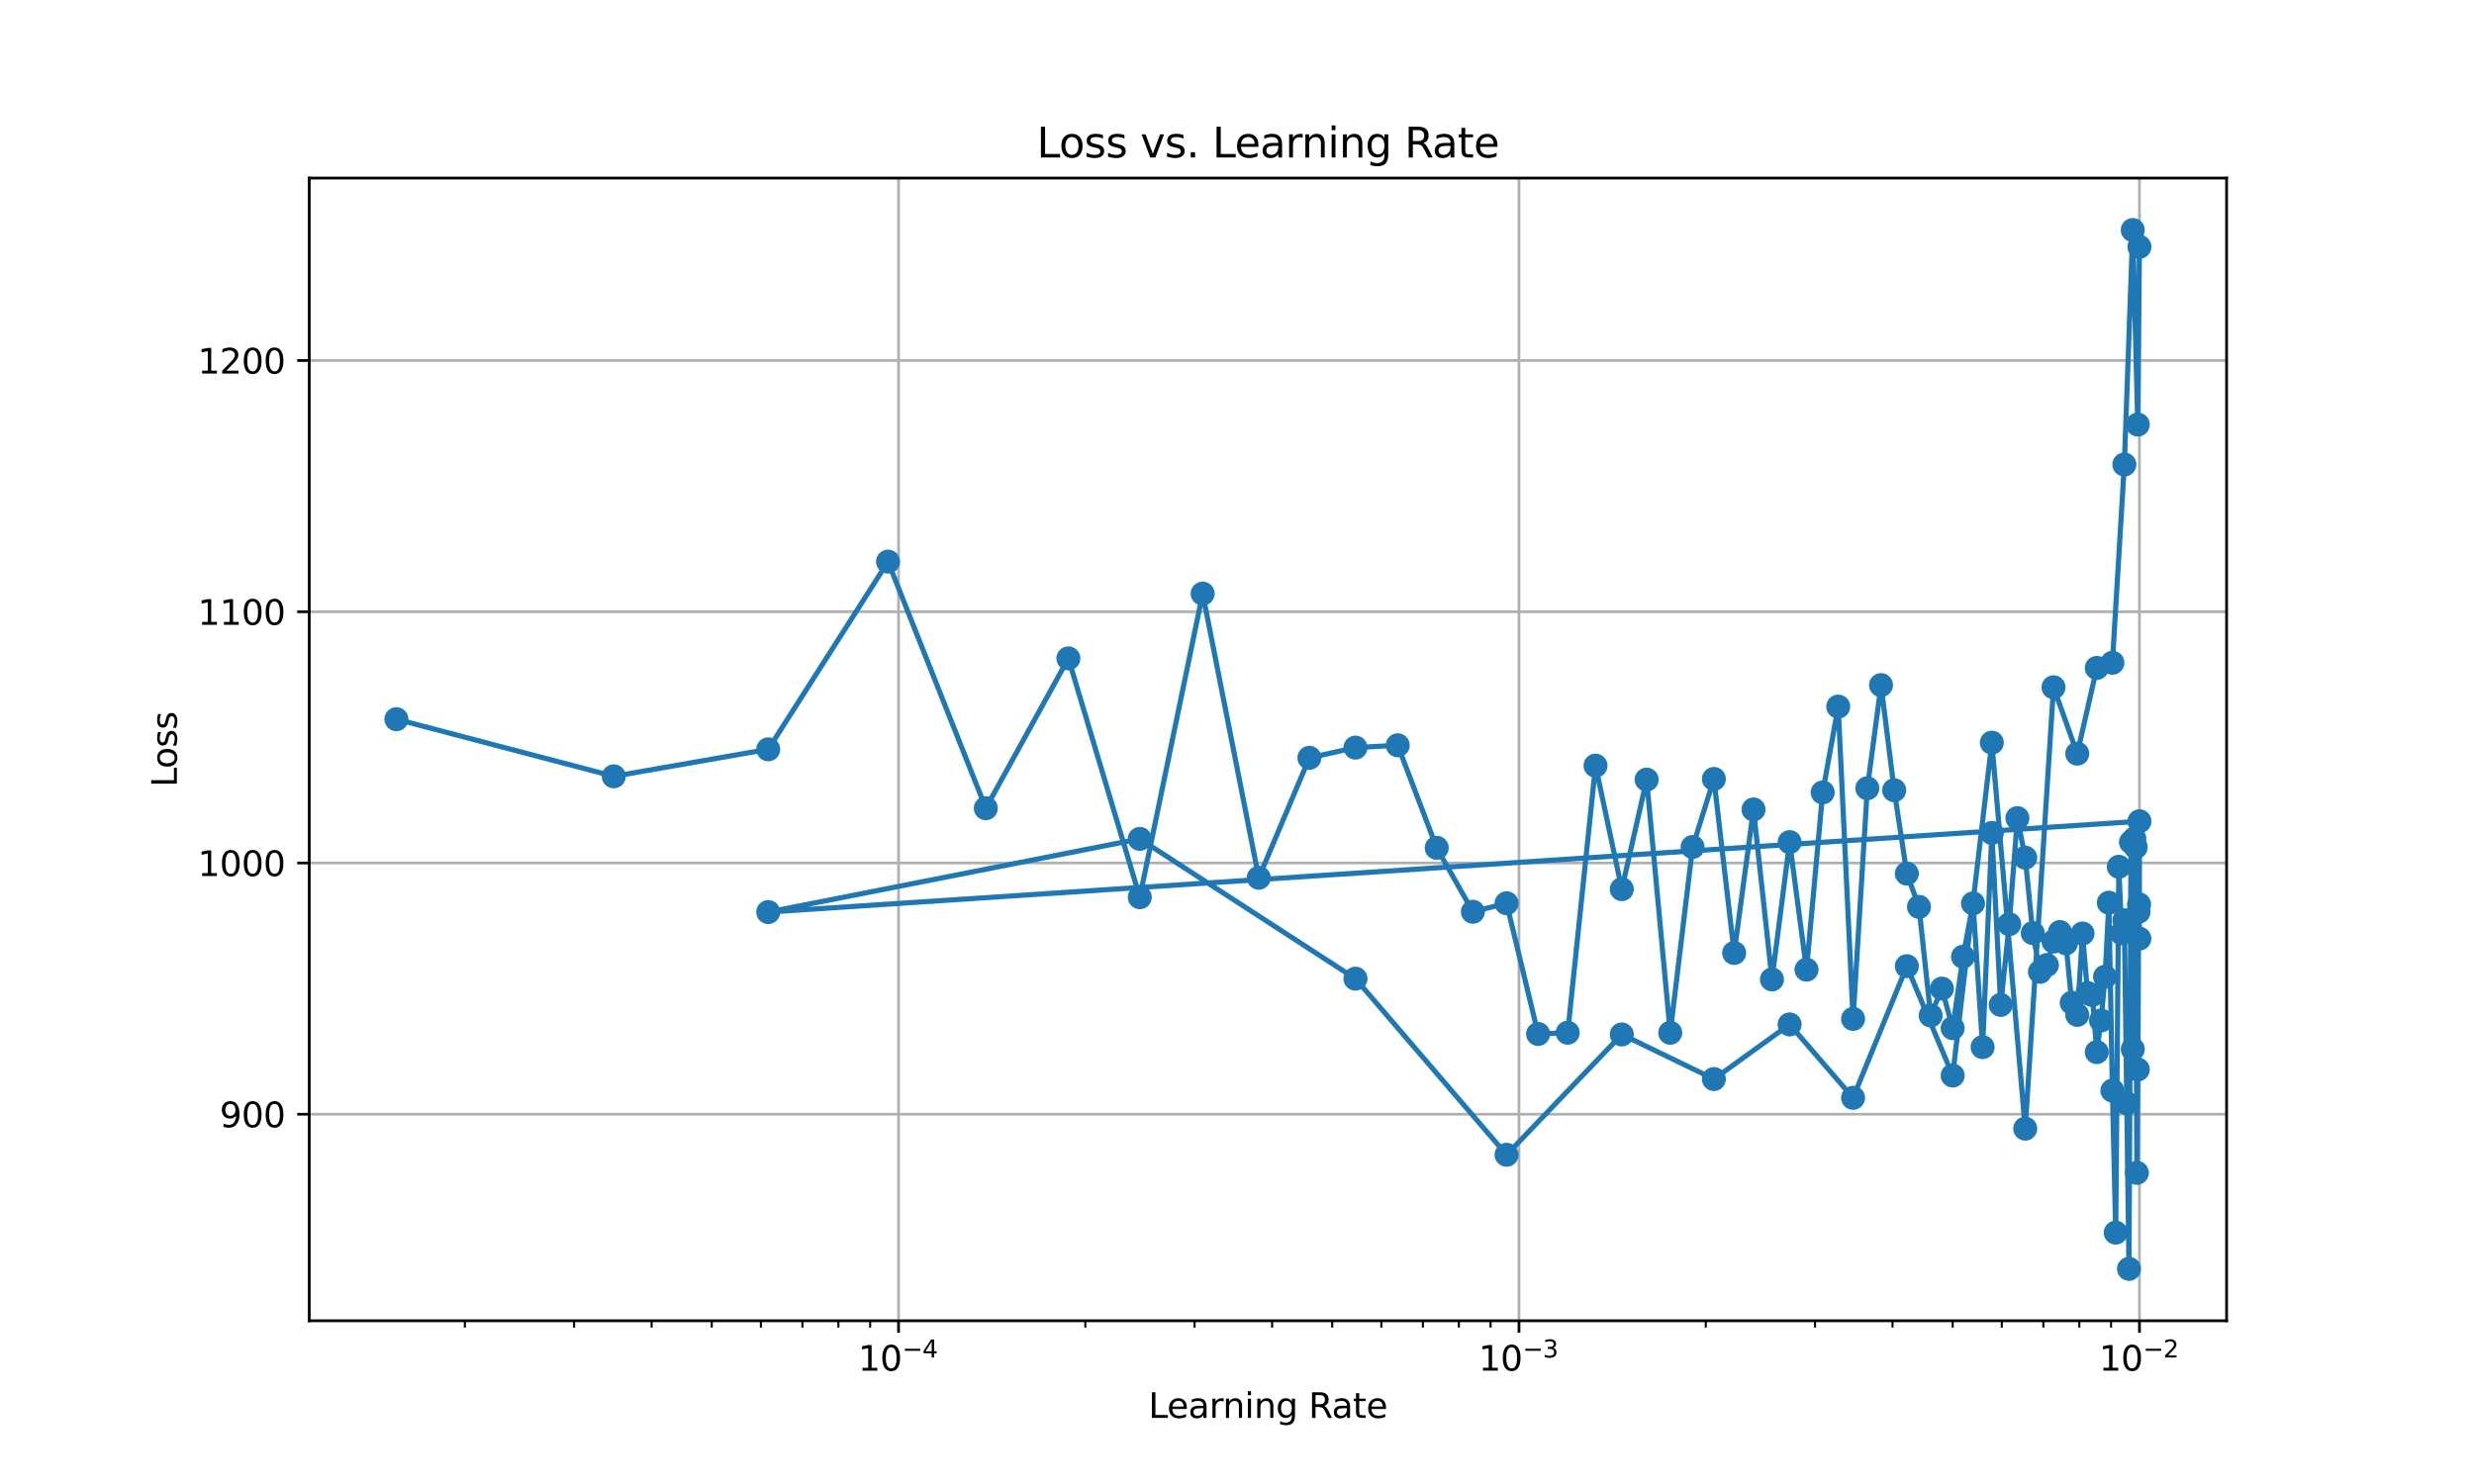 <?xml version="1.0" encoding="utf-8" standalone="no"?>
<!DOCTYPE svg PUBLIC "-//W3C//DTD SVG 1.1//EN"
  "http://www.w3.org/Graphics/SVG/1.1/DTD/svg11.dtd">
<svg xmlns:xlink="http://www.w3.org/1999/xlink" width="720pt" height="432pt" viewBox="0 0 720 432" xmlns="http://www.w3.org/2000/svg" version="1.1">
 <defs>
  <style type="text/css">*{stroke-linejoin: round; stroke-linecap: butt}</style>
 </defs>
 <g id="figure_1">
  <g id="patch_1">
   <path d="M 0 432 
L 720 432 
L 720 0 
L 0 0 
z
" style="fill: #ffffff"/>
  </g>
  <g id="axes_1">
   <g id="patch_2">
    <path d="M 90 384.48 
L 648 384.48 
L 648 51.84 
L 90 51.84 
z
" style="fill: #ffffff"/>
   </g>
   <g id="matplotlib.axis_1">
    <g id="xtick_1">
     <g id="line2d_1">
      <path d="M 261.498 384.48 
L 261.498 51.84 
" clip-path="url(#pfa01d6dee1)" style="fill: none; stroke: #b0b0b0; stroke-width: 0.8; stroke-linecap: square"/>
     </g>
     <g id="line2d_2">
      <defs>
       <path id="m72ff93a6cc" d="M 0 0 
L 0 3.5 
" style="stroke: #000000; stroke-width: 0.8"/>
      </defs>
      <g>
       <use xlink:href="#m72ff93a6cc" x="261.498" y="384.48" style="stroke: #000000; stroke-width: 0.8"/>
      </g>
     </g>
     <g id="text_1">
      <!-- $\mathdefault{10^{-4}}$ -->
      <g transform="translate(249.748 399.078) scale(0.1 -0.1)">
       <defs>
        <path id="DejaVuSans-31" d="M 794 531 
L 1825 531 
L 1825 4091 
L 703 3866 
L 703 4441 
L 1819 4666 
L 2450 4666 
L 2450 531 
L 3481 531 
L 3481 0 
L 794 0 
L 794 531 
z
" transform="scale(0.016)"/>
        <path id="DejaVuSans-30" d="M 2034 4250 
Q 1547 4250 1301 3770 
Q 1056 3291 1056 2328 
Q 1056 1369 1301 889 
Q 1547 409 2034 409 
Q 2525 409 2770 889 
Q 3016 1369 3016 2328 
Q 3016 3291 2770 3770 
Q 2525 4250 2034 4250 
z
M 2034 4750 
Q 2819 4750 3233 4129 
Q 3647 3509 3647 2328 
Q 3647 1150 3233 529 
Q 2819 -91 2034 -91 
Q 1250 -91 836 529 
Q 422 1150 422 2328 
Q 422 3509 836 4129 
Q 1250 4750 2034 4750 
z
" transform="scale(0.016)"/>
        <path id="DejaVuSans-2212" d="M 678 2272 
L 4684 2272 
L 4684 1741 
L 678 1741 
L 678 2272 
z
" transform="scale(0.016)"/>
        <path id="DejaVuSans-34" d="M 2419 4116 
L 825 1625 
L 2419 1625 
L 2419 4116 
z
M 2253 4666 
L 3047 4666 
L 3047 1625 
L 3713 1625 
L 3713 1100 
L 3047 1100 
L 3047 0 
L 2419 0 
L 2419 1100 
L 313 1100 
L 313 1709 
L 2253 4666 
z
" transform="scale(0.016)"/>
       </defs>
       <use xlink:href="#DejaVuSans-31" transform="translate(0 0.684)"/>
       <use xlink:href="#DejaVuSans-30" transform="translate(63.623 0.684)"/>
       <use xlink:href="#DejaVuSans-2212" transform="translate(128.203 38.966) scale(0.7)"/>
       <use xlink:href="#DejaVuSans-34" transform="translate(186.855 38.966) scale(0.7)"/>
      </g>
     </g>
    </g>
    <g id="xtick_2">
     <g id="line2d_3">
      <path d="M 442.067 384.48 
L 442.067 51.84 
" clip-path="url(#pfa01d6dee1)" style="fill: none; stroke: #b0b0b0; stroke-width: 0.8; stroke-linecap: square"/>
     </g>
     <g id="line2d_4">
      <g>
       <use xlink:href="#m72ff93a6cc" x="442.067" y="384.48" style="stroke: #000000; stroke-width: 0.8"/>
      </g>
     </g>
     <g id="text_2">
      <!-- $\mathdefault{10^{-3}}$ -->
      <g transform="translate(430.317 399.078) scale(0.1 -0.1)">
       <defs>
        <path id="DejaVuSans-33" d="M 2597 2516 
Q 3050 2419 3304 2112 
Q 3559 1806 3559 1356 
Q 3559 666 3084 287 
Q 2609 -91 1734 -91 
Q 1441 -91 1130 -33 
Q 819 25 488 141 
L 488 750 
Q 750 597 1062 519 
Q 1375 441 1716 441 
Q 2309 441 2620 675 
Q 2931 909 2931 1356 
Q 2931 1769 2642 2001 
Q 2353 2234 1838 2234 
L 1294 2234 
L 1294 2753 
L 1863 2753 
Q 2328 2753 2575 2939 
Q 2822 3125 2822 3475 
Q 2822 3834 2567 4026 
Q 2313 4219 1838 4219 
Q 1578 4219 1281 4162 
Q 984 4106 628 3988 
L 628 4550 
Q 988 4650 1302 4700 
Q 1616 4750 1894 4750 
Q 2613 4750 3031 4423 
Q 3450 4097 3450 3541 
Q 3450 3153 3228 2886 
Q 3006 2619 2597 2516 
z
" transform="scale(0.016)"/>
       </defs>
       <use xlink:href="#DejaVuSans-31" transform="translate(0 0.766)"/>
       <use xlink:href="#DejaVuSans-30" transform="translate(63.623 0.766)"/>
       <use xlink:href="#DejaVuSans-2212" transform="translate(128.203 39.047) scale(0.7)"/>
       <use xlink:href="#DejaVuSans-33" transform="translate(186.855 39.047) scale(0.7)"/>
      </g>
     </g>
    </g>
    <g id="xtick_3">
     <g id="line2d_5">
      <path d="M 622.636 384.48 
L 622.636 51.84 
" clip-path="url(#pfa01d6dee1)" style="fill: none; stroke: #b0b0b0; stroke-width: 0.8; stroke-linecap: square"/>
     </g>
     <g id="line2d_6">
      <g>
       <use xlink:href="#m72ff93a6cc" x="622.636" y="384.48" style="stroke: #000000; stroke-width: 0.8"/>
      </g>
     </g>
     <g id="text_3">
      <!-- $\mathdefault{10^{-2}}$ -->
      <g transform="translate(610.886 399.078) scale(0.1 -0.1)">
       <defs>
        <path id="DejaVuSans-32" d="M 1228 531 
L 3431 531 
L 3431 0 
L 469 0 
L 469 531 
Q 828 903 1448 1529 
Q 2069 2156 2228 2338 
Q 2531 2678 2651 2914 
Q 2772 3150 2772 3378 
Q 2772 3750 2511 3984 
Q 2250 4219 1831 4219 
Q 1534 4219 1204 4116 
Q 875 4013 500 3803 
L 500 4441 
Q 881 4594 1212 4672 
Q 1544 4750 1819 4750 
Q 2544 4750 2975 4387 
Q 3406 4025 3406 3419 
Q 3406 3131 3298 2873 
Q 3191 2616 2906 2266 
Q 2828 2175 2409 1742 
Q 1991 1309 1228 531 
z
" transform="scale(0.016)"/>
       </defs>
       <use xlink:href="#DejaVuSans-31" transform="translate(0 0.766)"/>
       <use xlink:href="#DejaVuSans-30" transform="translate(63.623 0.766)"/>
       <use xlink:href="#DejaVuSans-2212" transform="translate(128.203 39.047) scale(0.7)"/>
       <use xlink:href="#DejaVuSans-32" transform="translate(186.855 39.047) scale(0.7)"/>
      </g>
     </g>
    </g>
    <g id="xtick_4">
     <g id="line2d_7">
      <defs>
       <path id="mbc735fb9cb" d="M 0 0 
L 0 2 
" style="stroke: #000000; stroke-width: 0.6"/>
      </defs>
      <g>
       <use xlink:href="#mbc735fb9cb" x="135.286" y="384.48" style="stroke: #000000; stroke-width: 0.6"/>
      </g>
     </g>
    </g>
    <g id="xtick_5">
     <g id="line2d_8">
      <g>
       <use xlink:href="#mbc735fb9cb" x="167.082" y="384.48" style="stroke: #000000; stroke-width: 0.6"/>
      </g>
     </g>
    </g>
    <g id="xtick_6">
     <g id="line2d_9">
      <g>
       <use xlink:href="#mbc735fb9cb" x="189.642" y="384.48" style="stroke: #000000; stroke-width: 0.6"/>
      </g>
     </g>
    </g>
    <g id="xtick_7">
     <g id="line2d_10">
      <g>
       <use xlink:href="#mbc735fb9cb" x="207.141" y="384.48" style="stroke: #000000; stroke-width: 0.6"/>
      </g>
     </g>
    </g>
    <g id="xtick_8">
     <g id="line2d_11">
      <g>
       <use xlink:href="#mbc735fb9cb" x="221.439" y="384.48" style="stroke: #000000; stroke-width: 0.6"/>
      </g>
     </g>
    </g>
    <g id="xtick_9">
     <g id="line2d_12">
      <g>
       <use xlink:href="#mbc735fb9cb" x="233.528" y="384.48" style="stroke: #000000; stroke-width: 0.6"/>
      </g>
     </g>
    </g>
    <g id="xtick_10">
     <g id="line2d_13">
      <g>
       <use xlink:href="#mbc735fb9cb" x="243.999" y="384.48" style="stroke: #000000; stroke-width: 0.6"/>
      </g>
     </g>
    </g>
    <g id="xtick_11">
     <g id="line2d_14">
      <g>
       <use xlink:href="#mbc735fb9cb" x="253.236" y="384.48" style="stroke: #000000; stroke-width: 0.6"/>
      </g>
     </g>
    </g>
    <g id="xtick_12">
     <g id="line2d_15">
      <g>
       <use xlink:href="#mbc735fb9cb" x="315.855" y="384.48" style="stroke: #000000; stroke-width: 0.6"/>
      </g>
     </g>
    </g>
    <g id="xtick_13">
     <g id="line2d_16">
      <g>
       <use xlink:href="#mbc735fb9cb" x="347.651" y="384.48" style="stroke: #000000; stroke-width: 0.6"/>
      </g>
     </g>
    </g>
    <g id="xtick_14">
     <g id="line2d_17">
      <g>
       <use xlink:href="#mbc735fb9cb" x="370.212" y="384.48" style="stroke: #000000; stroke-width: 0.6"/>
      </g>
     </g>
    </g>
    <g id="xtick_15">
     <g id="line2d_18">
      <g>
       <use xlink:href="#mbc735fb9cb" x="387.711" y="384.48" style="stroke: #000000; stroke-width: 0.6"/>
      </g>
     </g>
    </g>
    <g id="xtick_16">
     <g id="line2d_19">
      <g>
       <use xlink:href="#mbc735fb9cb" x="402.008" y="384.48" style="stroke: #000000; stroke-width: 0.6"/>
      </g>
     </g>
    </g>
    <g id="xtick_17">
     <g id="line2d_20">
      <g>
       <use xlink:href="#mbc735fb9cb" x="414.097" y="384.48" style="stroke: #000000; stroke-width: 0.6"/>
      </g>
     </g>
    </g>
    <g id="xtick_18">
     <g id="line2d_21">
      <g>
       <use xlink:href="#mbc735fb9cb" x="424.568" y="384.48" style="stroke: #000000; stroke-width: 0.6"/>
      </g>
     </g>
    </g>
    <g id="xtick_19">
     <g id="line2d_22">
      <g>
       <use xlink:href="#mbc735fb9cb" x="433.805" y="384.48" style="stroke: #000000; stroke-width: 0.6"/>
      </g>
     </g>
    </g>
    <g id="xtick_20">
     <g id="line2d_23">
      <g>
       <use xlink:href="#mbc735fb9cb" x="496.424" y="384.48" style="stroke: #000000; stroke-width: 0.6"/>
      </g>
     </g>
    </g>
    <g id="xtick_21">
     <g id="line2d_24">
      <g>
       <use xlink:href="#mbc735fb9cb" x="528.221" y="384.48" style="stroke: #000000; stroke-width: 0.6"/>
      </g>
     </g>
    </g>
    <g id="xtick_22">
     <g id="line2d_25">
      <g>
       <use xlink:href="#mbc735fb9cb" x="550.781" y="384.48" style="stroke: #000000; stroke-width: 0.6"/>
      </g>
     </g>
    </g>
    <g id="xtick_23">
     <g id="line2d_26">
      <g>
       <use xlink:href="#mbc735fb9cb" x="568.28" y="384.48" style="stroke: #000000; stroke-width: 0.6"/>
      </g>
     </g>
    </g>
    <g id="xtick_24">
     <g id="line2d_27">
      <g>
       <use xlink:href="#mbc735fb9cb" x="582.577" y="384.48" style="stroke: #000000; stroke-width: 0.6"/>
      </g>
     </g>
    </g>
    <g id="xtick_25">
     <g id="line2d_28">
      <g>
       <use xlink:href="#mbc735fb9cb" x="594.666" y="384.48" style="stroke: #000000; stroke-width: 0.6"/>
      </g>
     </g>
    </g>
    <g id="xtick_26">
     <g id="line2d_29">
      <g>
       <use xlink:href="#mbc735fb9cb" x="605.137" y="384.48" style="stroke: #000000; stroke-width: 0.6"/>
      </g>
     </g>
    </g>
    <g id="xtick_27">
     <g id="line2d_30">
      <g>
       <use xlink:href="#mbc735fb9cb" x="614.374" y="384.48" style="stroke: #000000; stroke-width: 0.6"/>
      </g>
     </g>
    </g>
    <g id="text_4">
     <!-- Learning Rate -->
     <g transform="translate(334.241 412.757) scale(0.1 -0.1)">
      <defs>
       <path id="DejaVuSans-4c" d="M 628 4666 
L 1259 4666 
L 1259 531 
L 3531 531 
L 3531 0 
L 628 0 
L 628 4666 
z
" transform="scale(0.016)"/>
       <path id="DejaVuSans-65" d="M 3597 1894 
L 3597 1613 
L 953 1613 
Q 991 1019 1311 708 
Q 1631 397 2203 397 
Q 2534 397 2845 478 
Q 3156 559 3463 722 
L 3463 178 
Q 3153 47 2828 -22 
Q 2503 -91 2169 -91 
Q 1331 -91 842 396 
Q 353 884 353 1716 
Q 353 2575 817 3079 
Q 1281 3584 2069 3584 
Q 2775 3584 3186 3129 
Q 3597 2675 3597 1894 
z
M 3022 2063 
Q 3016 2534 2758 2815 
Q 2500 3097 2075 3097 
Q 1594 3097 1305 2825 
Q 1016 2553 972 2059 
L 3022 2063 
z
" transform="scale(0.016)"/>
       <path id="DejaVuSans-61" d="M 2194 1759 
Q 1497 1759 1228 1600 
Q 959 1441 959 1056 
Q 959 750 1161 570 
Q 1363 391 1709 391 
Q 2188 391 2477 730 
Q 2766 1069 2766 1631 
L 2766 1759 
L 2194 1759 
z
M 3341 1997 
L 3341 0 
L 2766 0 
L 2766 531 
Q 2569 213 2275 61 
Q 1981 -91 1556 -91 
Q 1019 -91 701 211 
Q 384 513 384 1019 
Q 384 1609 779 1909 
Q 1175 2209 1959 2209 
L 2766 2209 
L 2766 2266 
Q 2766 2663 2505 2880 
Q 2244 3097 1772 3097 
Q 1472 3097 1187 3025 
Q 903 2953 641 2809 
L 641 3341 
Q 956 3463 1253 3523 
Q 1550 3584 1831 3584 
Q 2591 3584 2966 3190 
Q 3341 2797 3341 1997 
z
" transform="scale(0.016)"/>
       <path id="DejaVuSans-72" d="M 2631 2963 
Q 2534 3019 2420 3045 
Q 2306 3072 2169 3072 
Q 1681 3072 1420 2755 
Q 1159 2438 1159 1844 
L 1159 0 
L 581 0 
L 581 3500 
L 1159 3500 
L 1159 2956 
Q 1341 3275 1631 3429 
Q 1922 3584 2338 3584 
Q 2397 3584 2469 3576 
Q 2541 3569 2628 3553 
L 2631 2963 
z
" transform="scale(0.016)"/>
       <path id="DejaVuSans-6e" d="M 3513 2113 
L 3513 0 
L 2938 0 
L 2938 2094 
Q 2938 2591 2744 2837 
Q 2550 3084 2163 3084 
Q 1697 3084 1428 2787 
Q 1159 2491 1159 1978 
L 1159 0 
L 581 0 
L 581 3500 
L 1159 3500 
L 1159 2956 
Q 1366 3272 1645 3428 
Q 1925 3584 2291 3584 
Q 2894 3584 3203 3211 
Q 3513 2838 3513 2113 
z
" transform="scale(0.016)"/>
       <path id="DejaVuSans-69" d="M 603 3500 
L 1178 3500 
L 1178 0 
L 603 0 
L 603 3500 
z
M 603 4863 
L 1178 4863 
L 1178 4134 
L 603 4134 
L 603 4863 
z
" transform="scale(0.016)"/>
       <path id="DejaVuSans-67" d="M 2906 1791 
Q 2906 2416 2648 2759 
Q 2391 3103 1925 3103 
Q 1463 3103 1205 2759 
Q 947 2416 947 1791 
Q 947 1169 1205 825 
Q 1463 481 1925 481 
Q 2391 481 2648 825 
Q 2906 1169 2906 1791 
z
M 3481 434 
Q 3481 -459 3084 -895 
Q 2688 -1331 1869 -1331 
Q 1566 -1331 1297 -1286 
Q 1028 -1241 775 -1147 
L 775 -588 
Q 1028 -725 1275 -790 
Q 1522 -856 1778 -856 
Q 2344 -856 2625 -561 
Q 2906 -266 2906 331 
L 2906 616 
Q 2728 306 2450 153 
Q 2172 0 1784 0 
Q 1141 0 747 490 
Q 353 981 353 1791 
Q 353 2603 747 3093 
Q 1141 3584 1784 3584 
Q 2172 3584 2450 3431 
Q 2728 3278 2906 2969 
L 2906 3500 
L 3481 3500 
L 3481 434 
z
" transform="scale(0.016)"/>
       <path id="DejaVuSans-20" transform="scale(0.016)"/>
       <path id="DejaVuSans-52" d="M 2841 2188 
Q 3044 2119 3236 1894 
Q 3428 1669 3622 1275 
L 4263 0 
L 3584 0 
L 2988 1197 
Q 2756 1666 2539 1819 
Q 2322 1972 1947 1972 
L 1259 1972 
L 1259 0 
L 628 0 
L 628 4666 
L 2053 4666 
Q 2853 4666 3247 4331 
Q 3641 3997 3641 3322 
Q 3641 2881 3436 2590 
Q 3231 2300 2841 2188 
z
M 1259 4147 
L 1259 2491 
L 2053 2491 
Q 2509 2491 2742 2702 
Q 2975 2913 2975 3322 
Q 2975 3731 2742 3939 
Q 2509 4147 2053 4147 
L 1259 4147 
z
" transform="scale(0.016)"/>
       <path id="DejaVuSans-74" d="M 1172 4494 
L 1172 3500 
L 2356 3500 
L 2356 3053 
L 1172 3053 
L 1172 1153 
Q 1172 725 1289 603 
Q 1406 481 1766 481 
L 2356 481 
L 2356 0 
L 1766 0 
Q 1100 0 847 248 
Q 594 497 594 1153 
L 594 3053 
L 172 3053 
L 172 3500 
L 594 3500 
L 594 4494 
L 1172 4494 
z
" transform="scale(0.016)"/>
      </defs>
      <use xlink:href="#DejaVuSans-4c"/>
      <use xlink:href="#DejaVuSans-65" x="53.963"/>
      <use xlink:href="#DejaVuSans-61" x="115.486"/>
      <use xlink:href="#DejaVuSans-72" x="176.766"/>
      <use xlink:href="#DejaVuSans-6e" x="216.129"/>
      <use xlink:href="#DejaVuSans-69" x="279.508"/>
      <use xlink:href="#DejaVuSans-6e" x="307.291"/>
      <use xlink:href="#DejaVuSans-67" x="370.67"/>
      <use xlink:href="#DejaVuSans-20" x="434.146"/>
      <use xlink:href="#DejaVuSans-52" x="465.934"/>
      <use xlink:href="#DejaVuSans-61" x="533.166"/>
      <use xlink:href="#DejaVuSans-74" x="594.445"/>
      <use xlink:href="#DejaVuSans-65" x="633.654"/>
     </g>
    </g>
   </g>
   <g id="matplotlib.axis_2">
    <g id="ytick_1">
     <g id="line2d_31">
      <path d="M 90 324.355 
L 648 324.355 
" clip-path="url(#pfa01d6dee1)" style="fill: none; stroke: #b0b0b0; stroke-width: 0.8; stroke-linecap: square"/>
     </g>
     <g id="line2d_32">
      <defs>
       <path id="m8f17ba1c54" d="M 0 0 
L -3.5 0 
" style="stroke: #000000; stroke-width: 0.8"/>
      </defs>
      <g>
       <use xlink:href="#m8f17ba1c54" x="90" y="324.355" style="stroke: #000000; stroke-width: 0.8"/>
      </g>
     </g>
     <g id="text_5">
      <!-- 900 -->
      <g transform="translate(63.913 328.154) scale(0.1 -0.1)">
       <defs>
        <path id="DejaVuSans-39" d="M 703 97 
L 703 672 
Q 941 559 1184 500 
Q 1428 441 1663 441 
Q 2288 441 2617 861 
Q 2947 1281 2994 2138 
Q 2813 1869 2534 1725 
Q 2256 1581 1919 1581 
Q 1219 1581 811 2004 
Q 403 2428 403 3163 
Q 403 3881 828 4315 
Q 1253 4750 1959 4750 
Q 2769 4750 3195 4129 
Q 3622 3509 3622 2328 
Q 3622 1225 3098 567 
Q 2575 -91 1691 -91 
Q 1453 -91 1209 -44 
Q 966 3 703 97 
z
M 1959 2075 
Q 2384 2075 2632 2365 
Q 2881 2656 2881 3163 
Q 2881 3666 2632 3958 
Q 2384 4250 1959 4250 
Q 1534 4250 1286 3958 
Q 1038 3666 1038 3163 
Q 1038 2656 1286 2365 
Q 1534 2075 1959 2075 
z
" transform="scale(0.016)"/>
       </defs>
       <use xlink:href="#DejaVuSans-39"/>
       <use xlink:href="#DejaVuSans-30" x="63.623"/>
       <use xlink:href="#DejaVuSans-30" x="127.246"/>
      </g>
     </g>
    </g>
    <g id="ytick_2">
     <g id="line2d_33">
      <path d="M 90 251.221 
L 648 251.221 
" clip-path="url(#pfa01d6dee1)" style="fill: none; stroke: #b0b0b0; stroke-width: 0.8; stroke-linecap: square"/>
     </g>
     <g id="line2d_34">
      <g>
       <use xlink:href="#m8f17ba1c54" x="90" y="251.221" style="stroke: #000000; stroke-width: 0.8"/>
      </g>
     </g>
     <g id="text_6">
      <!-- 1000 -->
      <g transform="translate(57.55 255.021) scale(0.1 -0.1)">
       <use xlink:href="#DejaVuSans-31"/>
       <use xlink:href="#DejaVuSans-30" x="63.623"/>
       <use xlink:href="#DejaVuSans-30" x="127.246"/>
       <use xlink:href="#DejaVuSans-30" x="190.869"/>
      </g>
     </g>
    </g>
    <g id="ytick_3">
     <g id="line2d_35">
      <path d="M 90 178.088 
L 648 178.088 
" clip-path="url(#pfa01d6dee1)" style="fill: none; stroke: #b0b0b0; stroke-width: 0.8; stroke-linecap: square"/>
     </g>
     <g id="line2d_36">
      <g>
       <use xlink:href="#m8f17ba1c54" x="90" y="178.088" style="stroke: #000000; stroke-width: 0.8"/>
      </g>
     </g>
     <g id="text_7">
      <!-- 1100 -->
      <g transform="translate(57.55 181.887) scale(0.1 -0.1)">
       <use xlink:href="#DejaVuSans-31"/>
       <use xlink:href="#DejaVuSans-31" x="63.623"/>
       <use xlink:href="#DejaVuSans-30" x="127.246"/>
       <use xlink:href="#DejaVuSans-30" x="190.869"/>
      </g>
     </g>
    </g>
    <g id="ytick_4">
     <g id="line2d_37">
      <path d="M 90 104.954 
L 648 104.954 
" clip-path="url(#pfa01d6dee1)" style="fill: none; stroke: #b0b0b0; stroke-width: 0.8; stroke-linecap: square"/>
     </g>
     <g id="line2d_38">
      <g>
       <use xlink:href="#m8f17ba1c54" x="90" y="104.954" style="stroke: #000000; stroke-width: 0.8"/>
      </g>
     </g>
     <g id="text_8">
      <!-- 1200 -->
      <g transform="translate(57.55 108.753) scale(0.1 -0.1)">
       <use xlink:href="#DejaVuSans-31"/>
       <use xlink:href="#DejaVuSans-32" x="63.623"/>
       <use xlink:href="#DejaVuSans-30" x="127.246"/>
       <use xlink:href="#DejaVuSans-30" x="190.869"/>
      </g>
     </g>
    </g>
    <g id="text_9">
     <!-- Loss -->
     <g transform="translate(51.47 229.127) rotate(-90) scale(0.1 -0.1)">
      <defs>
       <path id="DejaVuSans-6f" d="M 1959 3097 
Q 1497 3097 1228 2736 
Q 959 2375 959 1747 
Q 959 1119 1226 758 
Q 1494 397 1959 397 
Q 2419 397 2687 759 
Q 2956 1122 2956 1747 
Q 2956 2369 2687 2733 
Q 2419 3097 1959 3097 
z
M 1959 3584 
Q 2709 3584 3137 3096 
Q 3566 2609 3566 1747 
Q 3566 888 3137 398 
Q 2709 -91 1959 -91 
Q 1206 -91 779 398 
Q 353 888 353 1747 
Q 353 2609 779 3096 
Q 1206 3584 1959 3584 
z
" transform="scale(0.016)"/>
       <path id="DejaVuSans-73" d="M 2834 3397 
L 2834 2853 
Q 2591 2978 2328 3040 
Q 2066 3103 1784 3103 
Q 1356 3103 1142 2972 
Q 928 2841 928 2578 
Q 928 2378 1081 2264 
Q 1234 2150 1697 2047 
L 1894 2003 
Q 2506 1872 2764 1633 
Q 3022 1394 3022 966 
Q 3022 478 2636 193 
Q 2250 -91 1575 -91 
Q 1294 -91 989 -36 
Q 684 19 347 128 
L 347 722 
Q 666 556 975 473 
Q 1284 391 1588 391 
Q 1994 391 2212 530 
Q 2431 669 2431 922 
Q 2431 1156 2273 1281 
Q 2116 1406 1581 1522 
L 1381 1569 
Q 847 1681 609 1914 
Q 372 2147 372 2553 
Q 372 3047 722 3315 
Q 1072 3584 1716 3584 
Q 2034 3584 2315 3537 
Q 2597 3491 2834 3397 
z
" transform="scale(0.016)"/>
      </defs>
      <use xlink:href="#DejaVuSans-4c"/>
      <use xlink:href="#DejaVuSans-6f" x="53.963"/>
      <use xlink:href="#DejaVuSans-73" x="115.145"/>
      <use xlink:href="#DejaVuSans-73" x="167.244"/>
     </g>
    </g>
   </g>
   <g id="line2d_39">
    <path d="M 622.636 71.847 
L 622.152 123.593 
L 620.693 66.96 
L 618.242 135.226 
L 614.766 192.936 
L 610.219 194.444 
L 604.537 219.395 
L 597.634 200.07 
L 589.397 328.552 
L 579.678 216.186 
L 568.28 313.091 
L 554.94 281.261 
L 539.294 319.583 
L 520.828 298.211 
L 498.786 314.113 
L 471.988 301.132 
L 438.457 336.164 
L 394.477 284.897 
L 331.71 244.209 
L 223.576 265.509 
L 622.636 239.086 
L 622.606 273.23 
L 622.515 263.259 
L 622.364 265.442 
L 622.152 311.328 
L 621.879 341.415 
L 621.545 246.619 
L 621.15 244.131 
L 620.693 305.444 
L 620.175 245.161 
L 619.593 369.36 
L 618.949 321.179 
L 618.242 267.887 
L 617.47 271.691 
L 616.635 252.329 
L 615.733 358.827 
L 614.766 317.475 
L 613.732 262.783 
L 612.63 284.346 
L 611.459 297.062 
L 610.219 306.277 
L 608.908 289.658 
L 607.524 289.069 
L 606.068 271.748 
L 604.537 295.438 
L 602.929 291.916 
L 601.244 274.612 
L 599.479 271.317 
L 597.634 274.088 
L 595.704 280.928 
L 593.69 282.901 
L 591.588 271.622 
L 589.397 249.658 
L 587.113 238.159 
L 584.734 269.041 
L 582.256 292.528 
L 579.678 242.476 
L 576.995 304.822 
L 574.204 262.979 
L 571.3 278.487 
L 568.28 299.31 
L 565.14 287.789 
L 561.873 295.617 
L 558.475 264.005 
L 554.94 254.309 
L 551.262 230.041 
L 547.433 199.435 
L 543.446 229.461 
L 539.294 296.6 
L 534.966 205.692 
L 530.454 230.684 
L 525.745 282.282 
L 520.828 245.144 
L 515.69 285.12 
L 510.315 235.642 
L 504.687 277.422 
L 498.786 226.755 
L 492.592 246.569 
L 486.08 300.645 
L 479.222 226.953 
L 471.988 258.84 
L 464.341 222.882 
L 456.238 300.634 
L 447.629 300.995 
L 438.457 262.945 
L 428.65 265.42 
L 418.124 246.808 
L 406.776 216.955 
L 394.477 217.628 
L 381.066 220.609 
L 366.333 255.514 
L 350.005 172.807 
L 331.71 261.191 
L 310.928 191.662 
L 286.897 235.275 
L 258.438 163.489 
L 223.576 218.132 
L 178.625 225.991 
L 115.364 209.364 
" clip-path="url(#pfa01d6dee1)" style="fill: none; stroke: #1f77b4; stroke-width: 1.5; stroke-linecap: square"/>
    <defs>
     <path id="m9169e614fd" d="M 0 3 
C 0.796 3 1.559 2.684 2.121 2.121 
C 2.684 1.559 3 0.796 3 0 
C 3 -0.796 2.684 -1.559 2.121 -2.121 
C 1.559 -2.684 0.796 -3 0 -3 
C -0.796 -3 -1.559 -2.684 -2.121 -2.121 
C -2.684 -1.559 -3 -0.796 -3 0 
C -3 0.796 -2.684 1.559 -2.121 2.121 
C -1.559 2.684 -0.796 3 0 3 
z
" style="stroke: #1f77b4"/>
    </defs>
    <g clip-path="url(#pfa01d6dee1)">
     <use xlink:href="#m9169e614fd" x="622.636" y="71.847" style="fill: #1f77b4; stroke: #1f77b4"/>
     <use xlink:href="#m9169e614fd" x="622.152" y="123.593" style="fill: #1f77b4; stroke: #1f77b4"/>
     <use xlink:href="#m9169e614fd" x="620.693" y="66.96" style="fill: #1f77b4; stroke: #1f77b4"/>
     <use xlink:href="#m9169e614fd" x="618.242" y="135.226" style="fill: #1f77b4; stroke: #1f77b4"/>
     <use xlink:href="#m9169e614fd" x="614.766" y="192.936" style="fill: #1f77b4; stroke: #1f77b4"/>
     <use xlink:href="#m9169e614fd" x="610.219" y="194.444" style="fill: #1f77b4; stroke: #1f77b4"/>
     <use xlink:href="#m9169e614fd" x="604.537" y="219.395" style="fill: #1f77b4; stroke: #1f77b4"/>
     <use xlink:href="#m9169e614fd" x="597.634" y="200.07" style="fill: #1f77b4; stroke: #1f77b4"/>
     <use xlink:href="#m9169e614fd" x="589.397" y="328.552" style="fill: #1f77b4; stroke: #1f77b4"/>
     <use xlink:href="#m9169e614fd" x="579.678" y="216.186" style="fill: #1f77b4; stroke: #1f77b4"/>
     <use xlink:href="#m9169e614fd" x="568.28" y="313.091" style="fill: #1f77b4; stroke: #1f77b4"/>
     <use xlink:href="#m9169e614fd" x="554.94" y="281.261" style="fill: #1f77b4; stroke: #1f77b4"/>
     <use xlink:href="#m9169e614fd" x="539.294" y="319.583" style="fill: #1f77b4; stroke: #1f77b4"/>
     <use xlink:href="#m9169e614fd" x="520.828" y="298.211" style="fill: #1f77b4; stroke: #1f77b4"/>
     <use xlink:href="#m9169e614fd" x="498.786" y="314.113" style="fill: #1f77b4; stroke: #1f77b4"/>
     <use xlink:href="#m9169e614fd" x="471.988" y="301.132" style="fill: #1f77b4; stroke: #1f77b4"/>
     <use xlink:href="#m9169e614fd" x="438.457" y="336.164" style="fill: #1f77b4; stroke: #1f77b4"/>
     <use xlink:href="#m9169e614fd" x="394.477" y="284.897" style="fill: #1f77b4; stroke: #1f77b4"/>
     <use xlink:href="#m9169e614fd" x="331.71" y="244.209" style="fill: #1f77b4; stroke: #1f77b4"/>
     <use xlink:href="#m9169e614fd" x="223.576" y="265.509" style="fill: #1f77b4; stroke: #1f77b4"/>
     <use xlink:href="#m9169e614fd" x="622.636" y="239.086" style="fill: #1f77b4; stroke: #1f77b4"/>
     <use xlink:href="#m9169e614fd" x="622.606" y="273.23" style="fill: #1f77b4; stroke: #1f77b4"/>
     <use xlink:href="#m9169e614fd" x="622.515" y="263.259" style="fill: #1f77b4; stroke: #1f77b4"/>
     <use xlink:href="#m9169e614fd" x="622.364" y="265.442" style="fill: #1f77b4; stroke: #1f77b4"/>
     <use xlink:href="#m9169e614fd" x="622.152" y="311.328" style="fill: #1f77b4; stroke: #1f77b4"/>
     <use xlink:href="#m9169e614fd" x="621.879" y="341.415" style="fill: #1f77b4; stroke: #1f77b4"/>
     <use xlink:href="#m9169e614fd" x="621.545" y="246.619" style="fill: #1f77b4; stroke: #1f77b4"/>
     <use xlink:href="#m9169e614fd" x="621.15" y="244.131" style="fill: #1f77b4; stroke: #1f77b4"/>
     <use xlink:href="#m9169e614fd" x="620.693" y="305.444" style="fill: #1f77b4; stroke: #1f77b4"/>
     <use xlink:href="#m9169e614fd" x="620.175" y="245.161" style="fill: #1f77b4; stroke: #1f77b4"/>
     <use xlink:href="#m9169e614fd" x="619.593" y="369.36" style="fill: #1f77b4; stroke: #1f77b4"/>
     <use xlink:href="#m9169e614fd" x="618.949" y="321.179" style="fill: #1f77b4; stroke: #1f77b4"/>
     <use xlink:href="#m9169e614fd" x="618.242" y="267.887" style="fill: #1f77b4; stroke: #1f77b4"/>
     <use xlink:href="#m9169e614fd" x="617.47" y="271.691" style="fill: #1f77b4; stroke: #1f77b4"/>
     <use xlink:href="#m9169e614fd" x="616.635" y="252.329" style="fill: #1f77b4; stroke: #1f77b4"/>
     <use xlink:href="#m9169e614fd" x="615.733" y="358.827" style="fill: #1f77b4; stroke: #1f77b4"/>
     <use xlink:href="#m9169e614fd" x="614.766" y="317.475" style="fill: #1f77b4; stroke: #1f77b4"/>
     <use xlink:href="#m9169e614fd" x="613.732" y="262.783" style="fill: #1f77b4; stroke: #1f77b4"/>
     <use xlink:href="#m9169e614fd" x="612.63" y="284.346" style="fill: #1f77b4; stroke: #1f77b4"/>
     <use xlink:href="#m9169e614fd" x="611.459" y="297.062" style="fill: #1f77b4; stroke: #1f77b4"/>
     <use xlink:href="#m9169e614fd" x="610.219" y="306.277" style="fill: #1f77b4; stroke: #1f77b4"/>
     <use xlink:href="#m9169e614fd" x="608.908" y="289.658" style="fill: #1f77b4; stroke: #1f77b4"/>
     <use xlink:href="#m9169e614fd" x="607.524" y="289.069" style="fill: #1f77b4; stroke: #1f77b4"/>
     <use xlink:href="#m9169e614fd" x="606.068" y="271.748" style="fill: #1f77b4; stroke: #1f77b4"/>
     <use xlink:href="#m9169e614fd" x="604.537" y="295.438" style="fill: #1f77b4; stroke: #1f77b4"/>
     <use xlink:href="#m9169e614fd" x="602.929" y="291.916" style="fill: #1f77b4; stroke: #1f77b4"/>
     <use xlink:href="#m9169e614fd" x="601.244" y="274.612" style="fill: #1f77b4; stroke: #1f77b4"/>
     <use xlink:href="#m9169e614fd" x="599.479" y="271.317" style="fill: #1f77b4; stroke: #1f77b4"/>
     <use xlink:href="#m9169e614fd" x="597.634" y="274.088" style="fill: #1f77b4; stroke: #1f77b4"/>
     <use xlink:href="#m9169e614fd" x="595.704" y="280.928" style="fill: #1f77b4; stroke: #1f77b4"/>
     <use xlink:href="#m9169e614fd" x="593.69" y="282.901" style="fill: #1f77b4; stroke: #1f77b4"/>
     <use xlink:href="#m9169e614fd" x="591.588" y="271.622" style="fill: #1f77b4; stroke: #1f77b4"/>
     <use xlink:href="#m9169e614fd" x="589.397" y="249.658" style="fill: #1f77b4; stroke: #1f77b4"/>
     <use xlink:href="#m9169e614fd" x="587.113" y="238.159" style="fill: #1f77b4; stroke: #1f77b4"/>
     <use xlink:href="#m9169e614fd" x="584.734" y="269.041" style="fill: #1f77b4; stroke: #1f77b4"/>
     <use xlink:href="#m9169e614fd" x="582.256" y="292.528" style="fill: #1f77b4; stroke: #1f77b4"/>
     <use xlink:href="#m9169e614fd" x="579.678" y="242.476" style="fill: #1f77b4; stroke: #1f77b4"/>
     <use xlink:href="#m9169e614fd" x="576.995" y="304.822" style="fill: #1f77b4; stroke: #1f77b4"/>
     <use xlink:href="#m9169e614fd" x="574.204" y="262.979" style="fill: #1f77b4; stroke: #1f77b4"/>
     <use xlink:href="#m9169e614fd" x="571.3" y="278.487" style="fill: #1f77b4; stroke: #1f77b4"/>
     <use xlink:href="#m9169e614fd" x="568.28" y="299.31" style="fill: #1f77b4; stroke: #1f77b4"/>
     <use xlink:href="#m9169e614fd" x="565.14" y="287.789" style="fill: #1f77b4; stroke: #1f77b4"/>
     <use xlink:href="#m9169e614fd" x="561.873" y="295.617" style="fill: #1f77b4; stroke: #1f77b4"/>
     <use xlink:href="#m9169e614fd" x="558.475" y="264.005" style="fill: #1f77b4; stroke: #1f77b4"/>
     <use xlink:href="#m9169e614fd" x="554.94" y="254.309" style="fill: #1f77b4; stroke: #1f77b4"/>
     <use xlink:href="#m9169e614fd" x="551.262" y="230.041" style="fill: #1f77b4; stroke: #1f77b4"/>
     <use xlink:href="#m9169e614fd" x="547.433" y="199.435" style="fill: #1f77b4; stroke: #1f77b4"/>
     <use xlink:href="#m9169e614fd" x="543.446" y="229.461" style="fill: #1f77b4; stroke: #1f77b4"/>
     <use xlink:href="#m9169e614fd" x="539.294" y="296.6" style="fill: #1f77b4; stroke: #1f77b4"/>
     <use xlink:href="#m9169e614fd" x="534.966" y="205.692" style="fill: #1f77b4; stroke: #1f77b4"/>
     <use xlink:href="#m9169e614fd" x="530.454" y="230.684" style="fill: #1f77b4; stroke: #1f77b4"/>
     <use xlink:href="#m9169e614fd" x="525.745" y="282.282" style="fill: #1f77b4; stroke: #1f77b4"/>
     <use xlink:href="#m9169e614fd" x="520.828" y="245.144" style="fill: #1f77b4; stroke: #1f77b4"/>
     <use xlink:href="#m9169e614fd" x="515.69" y="285.12" style="fill: #1f77b4; stroke: #1f77b4"/>
     <use xlink:href="#m9169e614fd" x="510.315" y="235.642" style="fill: #1f77b4; stroke: #1f77b4"/>
     <use xlink:href="#m9169e614fd" x="504.687" y="277.422" style="fill: #1f77b4; stroke: #1f77b4"/>
     <use xlink:href="#m9169e614fd" x="498.786" y="226.755" style="fill: #1f77b4; stroke: #1f77b4"/>
     <use xlink:href="#m9169e614fd" x="492.592" y="246.569" style="fill: #1f77b4; stroke: #1f77b4"/>
     <use xlink:href="#m9169e614fd" x="486.08" y="300.645" style="fill: #1f77b4; stroke: #1f77b4"/>
     <use xlink:href="#m9169e614fd" x="479.222" y="226.953" style="fill: #1f77b4; stroke: #1f77b4"/>
     <use xlink:href="#m9169e614fd" x="471.988" y="258.84" style="fill: #1f77b4; stroke: #1f77b4"/>
     <use xlink:href="#m9169e614fd" x="464.341" y="222.882" style="fill: #1f77b4; stroke: #1f77b4"/>
     <use xlink:href="#m9169e614fd" x="456.238" y="300.634" style="fill: #1f77b4; stroke: #1f77b4"/>
     <use xlink:href="#m9169e614fd" x="447.629" y="300.995" style="fill: #1f77b4; stroke: #1f77b4"/>
     <use xlink:href="#m9169e614fd" x="438.457" y="262.945" style="fill: #1f77b4; stroke: #1f77b4"/>
     <use xlink:href="#m9169e614fd" x="428.65" y="265.42" style="fill: #1f77b4; stroke: #1f77b4"/>
     <use xlink:href="#m9169e614fd" x="418.124" y="246.808" style="fill: #1f77b4; stroke: #1f77b4"/>
     <use xlink:href="#m9169e614fd" x="406.776" y="216.955" style="fill: #1f77b4; stroke: #1f77b4"/>
     <use xlink:href="#m9169e614fd" x="394.477" y="217.628" style="fill: #1f77b4; stroke: #1f77b4"/>
     <use xlink:href="#m9169e614fd" x="381.066" y="220.609" style="fill: #1f77b4; stroke: #1f77b4"/>
     <use xlink:href="#m9169e614fd" x="366.333" y="255.514" style="fill: #1f77b4; stroke: #1f77b4"/>
     <use xlink:href="#m9169e614fd" x="350.005" y="172.807" style="fill: #1f77b4; stroke: #1f77b4"/>
     <use xlink:href="#m9169e614fd" x="331.71" y="261.191" style="fill: #1f77b4; stroke: #1f77b4"/>
     <use xlink:href="#m9169e614fd" x="310.928" y="191.662" style="fill: #1f77b4; stroke: #1f77b4"/>
     <use xlink:href="#m9169e614fd" x="286.897" y="235.275" style="fill: #1f77b4; stroke: #1f77b4"/>
     <use xlink:href="#m9169e614fd" x="258.438" y="163.489" style="fill: #1f77b4; stroke: #1f77b4"/>
     <use xlink:href="#m9169e614fd" x="223.576" y="218.132" style="fill: #1f77b4; stroke: #1f77b4"/>
     <use xlink:href="#m9169e614fd" x="178.625" y="225.991" style="fill: #1f77b4; stroke: #1f77b4"/>
     <use xlink:href="#m9169e614fd" x="115.364" y="209.364" style="fill: #1f77b4; stroke: #1f77b4"/>
    </g>
   </g>
   <g id="patch_3">
    <path d="M 90 384.48 
L 90 51.84 
" style="fill: none; stroke: #000000; stroke-width: 0.8; stroke-linejoin: miter; stroke-linecap: square"/>
   </g>
   <g id="patch_4">
    <path d="M 648 384.48 
L 648 51.84 
" style="fill: none; stroke: #000000; stroke-width: 0.8; stroke-linejoin: miter; stroke-linecap: square"/>
   </g>
   <g id="patch_5">
    <path d="M 90 384.48 
L 648 384.48 
" style="fill: none; stroke: #000000; stroke-width: 0.8; stroke-linejoin: miter; stroke-linecap: square"/>
   </g>
   <g id="patch_6">
    <path d="M 90 51.84 
L 648 51.84 
" style="fill: none; stroke: #000000; stroke-width: 0.8; stroke-linejoin: miter; stroke-linecap: square"/>
   </g>
   <g id="text_10">
    <!-- Loss vs. Learning Rate -->
    <g transform="translate(301.731 45.84) scale(0.12 -0.12)">
     <defs>
      <path id="DejaVuSans-76" d="M 191 3500 
L 800 3500 
L 1894 563 
L 2988 3500 
L 3597 3500 
L 2284 0 
L 1503 0 
L 191 3500 
z
" transform="scale(0.016)"/>
      <path id="DejaVuSans-2e" d="M 684 794 
L 1344 794 
L 1344 0 
L 684 0 
L 684 794 
z
" transform="scale(0.016)"/>
     </defs>
     <use xlink:href="#DejaVuSans-4c"/>
     <use xlink:href="#DejaVuSans-6f" x="53.963"/>
     <use xlink:href="#DejaVuSans-73" x="115.145"/>
     <use xlink:href="#DejaVuSans-73" x="167.244"/>
     <use xlink:href="#DejaVuSans-20" x="219.344"/>
     <use xlink:href="#DejaVuSans-76" x="251.131"/>
     <use xlink:href="#DejaVuSans-73" x="310.311"/>
     <use xlink:href="#DejaVuSans-2e" x="362.41"/>
     <use xlink:href="#DejaVuSans-20" x="394.197"/>
     <use xlink:href="#DejaVuSans-4c" x="425.984"/>
     <use xlink:href="#DejaVuSans-65" x="479.947"/>
     <use xlink:href="#DejaVuSans-61" x="541.471"/>
     <use xlink:href="#DejaVuSans-72" x="602.75"/>
     <use xlink:href="#DejaVuSans-6e" x="642.113"/>
     <use xlink:href="#DejaVuSans-69" x="705.492"/>
     <use xlink:href="#DejaVuSans-6e" x="733.275"/>
     <use xlink:href="#DejaVuSans-67" x="796.654"/>
     <use xlink:href="#DejaVuSans-20" x="860.131"/>
     <use xlink:href="#DejaVuSans-52" x="891.918"/>
     <use xlink:href="#DejaVuSans-61" x="959.15"/>
     <use xlink:href="#DejaVuSans-74" x="1020.43"/>
     <use xlink:href="#DejaVuSans-65" x="1059.639"/>
    </g>
   </g>
  </g>
 </g>
 <defs>
  <clipPath id="pfa01d6dee1">
   <rect x="90" y="51.84" width="558" height="332.64"/>
  </clipPath>
 </defs>
</svg>
